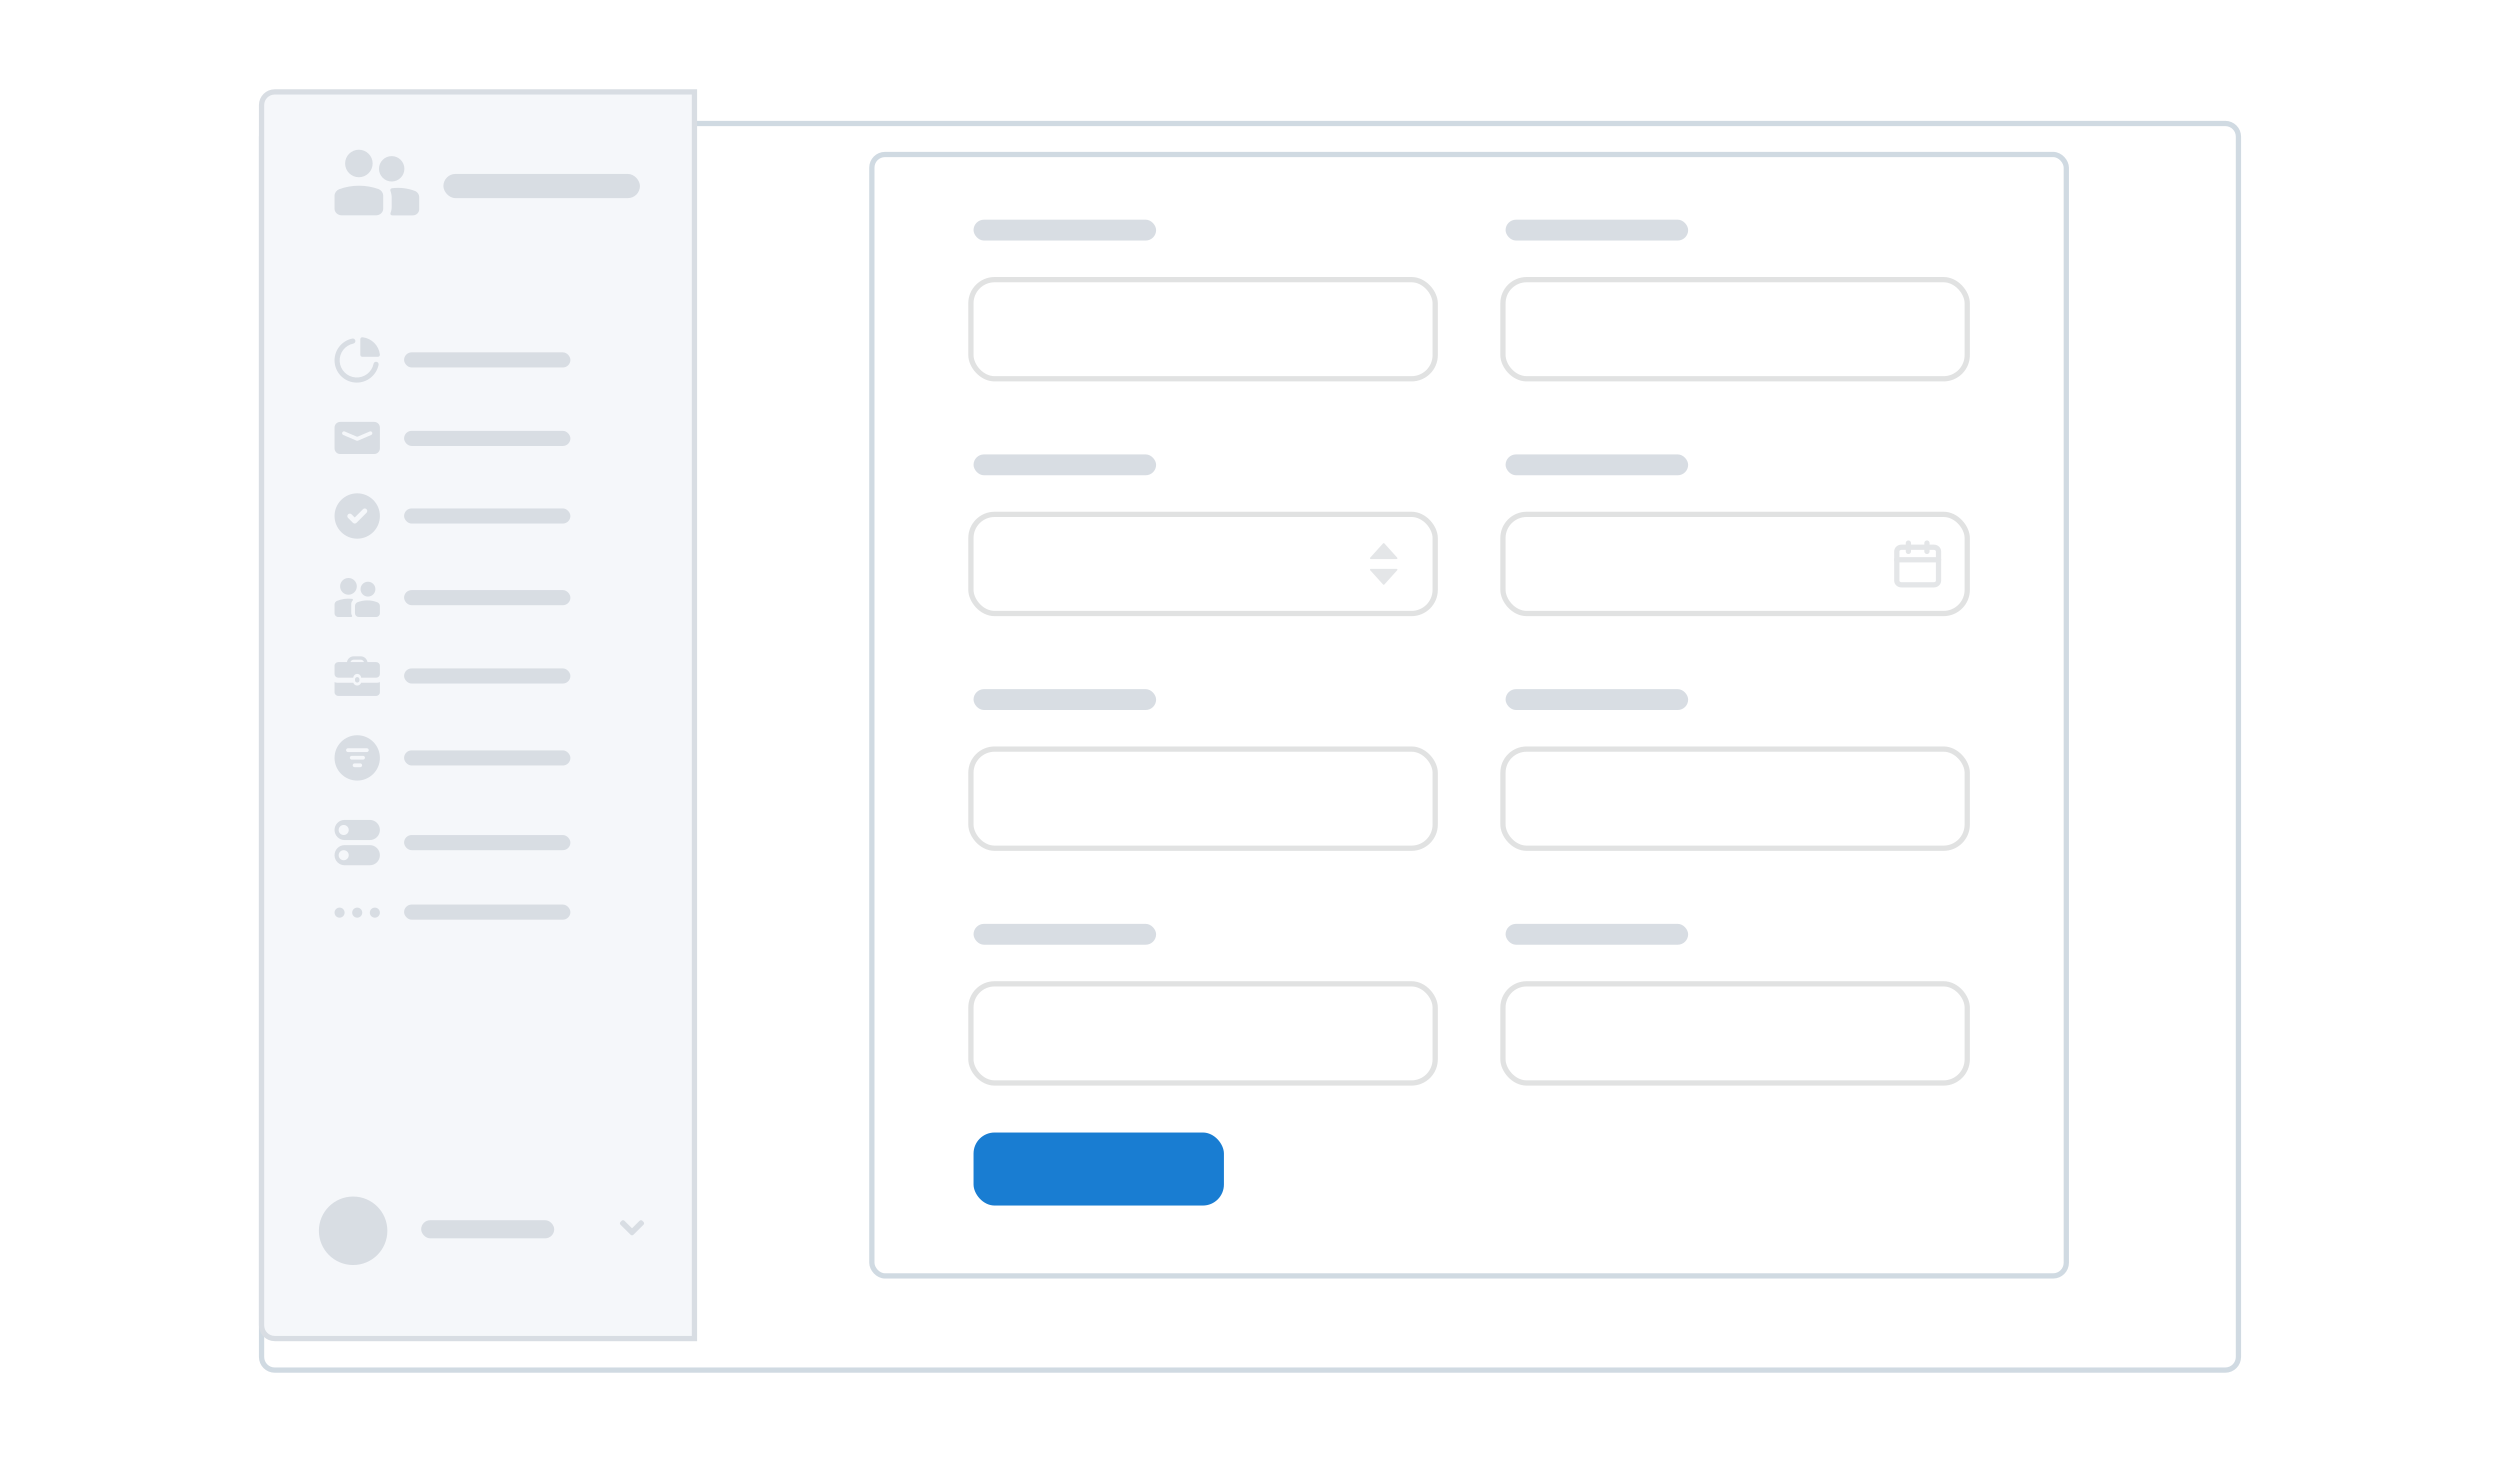 <svg width="350" height="206" viewBox="0 0 350 206" fill="none" xmlns="http://www.w3.org/2000/svg">
<g filter="url(#filter0_d_3388_23412)">
<path d="M36.25 14.71C36.25 13.489 37.239 12.5 38.46 12.5H311.54C312.761 12.5 313.75 13.489 313.75 14.71V185.554C313.75 186.774 312.761 187.763 311.54 187.763H38.46C37.239 187.763 36.25 186.774 36.25 185.554V14.71Z" fill="white"/>
<path d="M36.618 14.71C36.618 13.693 37.443 12.868 38.46 12.868H311.54C312.557 12.868 313.382 13.693 313.382 14.71V185.554C313.382 186.57 312.557 187.395 311.54 187.395H38.46C37.443 187.395 36.618 186.57 36.618 185.554V14.71Z" stroke="#D0DAE2" stroke-width="0.737"/>
</g>
<rect x="122.059" y="21.629" width="167.224" height="157" rx="1.841" fill="white" stroke="#D0DAE2" stroke-width="0.737"/>
<rect x="210.782" y="39.519" width="64.263" height="13.145" rx="2.946" fill="white"/>
<rect x="210.414" y="39.15" width="65" height="13.881" rx="3.314" stroke="#3A3E42" stroke-opacity="0.15" stroke-width="0.737"/>
<rect x="210.782" y="30.755" width="25.559" height="2.921" rx="1.461" fill="#D8DDE3"/>
<rect x="136.296" y="39.518" width="64.263" height="13.145" rx="2.946" fill="white"/>
<rect x="135.928" y="39.15" width="65" height="13.881" rx="3.314" stroke="#3A3E42" stroke-opacity="0.15" stroke-width="0.737"/>
<rect x="136.296" y="30.755" width="25.559" height="2.921" rx="1.461" fill="#D8DDE3"/>
<rect x="210.782" y="72.38" width="64.263" height="13.145" rx="2.946" fill="white"/>
<rect x="210.414" y="72.011" width="65" height="13.881" rx="3.314" stroke="#3A3E42" stroke-opacity="0.15" stroke-width="0.737"/>
<path d="M270.745 76.616H266.201C265.843 76.616 265.552 76.878 265.552 77.201V81.29C265.552 81.612 265.843 81.874 266.201 81.874H270.745C271.103 81.874 271.394 81.612 271.394 81.29V77.201C271.394 76.878 271.103 76.616 270.745 76.616Z" stroke="#E4E6E8" stroke-width="0.737" stroke-linecap="round" stroke-linejoin="round"/>
<path d="M265.552 78.368H271.394" stroke="#E4E6E8" stroke-width="0.737" stroke-linecap="round" stroke-linejoin="round"/>
<path d="M269.771 76.03V77.198" stroke="#E4E6E8" stroke-width="0.737" stroke-linecap="round" stroke-linejoin="round"/>
<path d="M267.175 76.03V77.198" stroke="#E4E6E8" stroke-width="0.737" stroke-linecap="round" stroke-linejoin="round"/>
<rect x="210.782" y="63.617" width="25.559" height="2.921" rx="1.461" fill="#D8DDE3"/>
<rect x="136.296" y="72.38" width="64.263" height="13.145" rx="2.946" fill="white"/>
<rect x="135.928" y="72.011" width="65" height="13.881" rx="3.314" stroke="#3A3E42" stroke-opacity="0.15" stroke-width="0.737"/>
<path fill-rule="evenodd" clip-rule="evenodd" d="M191.909 78.267C191.864 78.267 191.824 78.24 191.805 78.199C191.787 78.158 191.794 78.111 191.824 78.077L193.634 76.067C193.655 76.044 193.686 76.03 193.718 76.03C193.751 76.03 193.782 76.044 193.803 76.067L195.613 78.077C195.643 78.111 195.65 78.158 195.632 78.199C195.613 78.24 195.573 78.267 195.528 78.267H191.909ZM195.528 79.637C195.573 79.638 195.613 79.664 195.632 79.705C195.65 79.746 195.643 79.794 195.613 79.828L193.804 81.837C193.782 81.861 193.751 81.874 193.719 81.874C193.686 81.874 193.655 81.861 193.634 81.837L191.824 79.828C191.794 79.794 191.787 79.746 191.805 79.705C191.824 79.664 191.864 79.638 191.909 79.637H195.528Z" fill="#E4E6E8"/>
<rect x="136.296" y="63.617" width="25.559" height="2.921" rx="1.461" fill="#D8DDE3"/>
<rect x="210.782" y="105.24" width="64.263" height="13.145" rx="2.946" fill="white"/>
<rect x="210.414" y="104.872" width="65" height="13.881" rx="3.314" stroke="#3A3E42" stroke-opacity="0.15" stroke-width="0.737"/>
<rect x="210.782" y="96.48" width="25.559" height="2.921" rx="1.461" fill="#D8DDE3"/>
<rect x="136.296" y="105.24" width="64.263" height="13.145" rx="2.946" fill="white"/>
<rect x="135.928" y="104.872" width="65" height="13.881" rx="3.314" stroke="#3A3E42" stroke-opacity="0.15" stroke-width="0.737"/>
<rect x="136.296" y="96.48" width="25.559" height="2.921" rx="1.461" fill="#D8DDE3"/>
<rect x="210.782" y="138.105" width="64.263" height="13.145" rx="2.946" fill="white"/>
<rect x="210.414" y="137.737" width="65" height="13.881" rx="3.314" stroke="#3A3E42" stroke-opacity="0.15" stroke-width="0.737"/>
<rect x="210.782" y="129.341" width="25.559" height="2.921" rx="1.461" fill="#D8DDE3"/>
<rect x="136.296" y="138.106" width="64.263" height="13.145" rx="2.946" fill="white"/>
<rect x="135.928" y="137.737" width="65" height="13.881" rx="3.314" stroke="#3A3E42" stroke-opacity="0.15" stroke-width="0.737"/>
<rect x="136.296" y="129.341" width="25.559" height="2.921" rx="1.461" fill="#D8DDE3"/>
<rect x="136.296" y="158.552" width="35.053" height="10.224" rx="2.946" fill="#197DD2"/>
<path d="M36.618 14.71C36.618 13.693 37.443 12.868 38.46 12.868H97.224V187.395H38.46C37.443 187.395 36.618 186.57 36.618 185.554V14.71Z" fill="#F5F7FA" stroke="#D8DDE3" stroke-width="0.737"/>
<path d="M90.093 171.071L89.93 170.909C89.873 170.856 89.807 170.829 89.732 170.829C89.655 170.829 89.59 170.856 89.537 170.909L88.48 171.957L87.424 170.909C87.37 170.856 87.305 170.829 87.228 170.829C87.153 170.829 87.087 170.856 87.03 170.909L86.869 171.071C86.814 171.125 86.787 171.191 86.787 171.267C86.787 171.345 86.814 171.409 86.869 171.461L88.284 172.864C88.337 172.919 88.402 172.946 88.48 172.946C88.557 172.946 88.623 172.919 88.678 172.864L90.093 171.461C90.147 171.408 90.173 171.343 90.173 171.267C90.173 171.192 90.147 171.127 90.093 171.071Z" fill="#D8DDE3"/>
<rect x="58.963" y="170.829" width="18.627" height="2.54" rx="1.27" fill="#D8DDE3"/>
<circle cx="49.437" cy="172.31" r="4.794" fill="#D8DDE3"/>
<rect x="56.571" y="126.638" width="23.284" height="2.117" rx="1.058" fill="#D8DDE3"/>
<path fill-rule="evenodd" clip-rule="evenodd" d="M50.716 127.769C50.716 128.159 50.4 128.475 50.01 128.475C49.621 128.475 49.305 128.159 49.305 127.769C49.305 127.38 49.621 127.064 50.01 127.064C50.4 127.064 50.716 127.38 50.716 127.769ZM48.246 127.769C48.246 128.159 47.93 128.475 47.541 128.475C47.151 128.475 46.835 128.159 46.835 127.769C46.835 127.38 47.151 127.064 47.541 127.064C47.93 127.064 48.246 127.38 48.246 127.769ZM52.48 128.475C52.869 128.475 53.185 128.159 53.185 127.769C53.185 127.38 52.869 127.064 52.48 127.064C52.09 127.064 51.774 127.38 51.774 127.769C51.774 128.159 52.09 128.475 52.48 128.475Z" fill="#D8DDE3"/>
<rect x="56.571" y="116.906" width="23.284" height="2.117" rx="1.058" fill="#D8DDE3"/>
<path fill-rule="evenodd" clip-rule="evenodd" d="M46.835 116.198C46.835 115.418 47.467 114.787 48.246 114.787H51.774C52.553 114.787 53.185 115.418 53.185 116.198C53.185 116.977 52.553 117.609 51.774 117.609H48.246C47.467 117.609 46.835 116.977 46.835 116.198ZM48.118 116.905C48.508 116.905 48.824 116.589 48.824 116.199C48.824 115.809 48.508 115.494 48.118 115.494C47.728 115.494 47.413 115.809 47.413 116.199C47.413 116.589 47.728 116.905 48.118 116.905ZM46.835 119.726C46.835 118.947 47.467 118.315 48.246 118.315H51.774C52.553 118.315 53.185 118.947 53.185 119.726C53.185 120.506 52.553 121.137 51.774 121.137H48.246C47.467 121.137 46.835 120.506 46.835 119.726ZM48.118 120.435C48.508 120.435 48.824 120.119 48.824 119.73C48.824 119.34 48.508 119.024 48.118 119.024C47.728 119.024 47.413 119.34 47.413 119.73C47.413 120.119 47.728 120.435 48.118 120.435Z" fill="#D8DDE3"/>
<rect x="56.571" y="105.052" width="23.284" height="2.117" rx="1.058" fill="#D8DDE3"/>
<path fill-rule="evenodd" clip-rule="evenodd" d="M50.01 102.931C48.257 102.931 46.835 104.353 46.835 106.106C46.835 107.86 48.257 109.281 50.01 109.281C51.764 109.281 53.185 107.86 53.185 106.106C53.185 104.353 51.764 102.931 50.01 102.931ZM50.433 107.405H49.64C49.493 107.405 49.375 107.287 49.375 107.141C49.375 106.995 49.493 106.876 49.64 106.876H50.433C50.58 106.876 50.698 106.995 50.698 107.141C50.698 107.287 50.58 107.405 50.433 107.405ZM50.829 106.346H49.242C49.096 106.346 48.977 106.228 48.977 106.082C48.977 105.936 49.096 105.817 49.242 105.817H50.829C50.975 105.817 51.094 105.936 51.094 106.082C51.094 106.228 50.975 106.346 50.829 106.346ZM51.36 105.287H48.714C48.568 105.287 48.449 105.169 48.449 105.023C48.449 104.877 48.568 104.758 48.714 104.758H51.36C51.506 104.758 51.624 104.877 51.624 105.023C51.624 105.169 51.506 105.287 51.36 105.287Z" fill="#D8DDE3"/>
<rect x="56.571" y="93.578" width="23.284" height="2.117" rx="1.058" fill="#D8DDE3"/>
<path fill-rule="evenodd" clip-rule="evenodd" d="M51.445 92.693H52.658C52.948 92.693 53.185 92.921 53.185 93.199V94.366C53.185 94.645 52.959 94.871 52.68 94.871H50.559C50.552 94.726 50.489 94.595 50.391 94.501C50.389 94.499 50.387 94.497 50.385 94.496C50.383 94.495 50.382 94.493 50.381 94.492C50.359 94.472 50.336 94.453 50.311 94.437C50.306 94.434 50.301 94.431 50.295 94.428C50.291 94.426 50.287 94.424 50.283 94.421C50.28 94.42 50.278 94.419 50.275 94.417C50.257 94.407 50.239 94.397 50.22 94.388C50.208 94.383 50.195 94.38 50.181 94.376C50.176 94.375 50.171 94.373 50.166 94.372C50.161 94.37 50.155 94.368 50.15 94.366C50.14 94.363 50.13 94.36 50.119 94.358C50.084 94.35 50.047 94.347 50.01 94.347C49.973 94.347 49.936 94.35 49.901 94.358C49.89 94.36 49.88 94.363 49.87 94.366C49.865 94.368 49.859 94.37 49.854 94.372C49.849 94.373 49.843 94.375 49.838 94.376C49.825 94.38 49.812 94.383 49.8 94.388C49.781 94.396 49.763 94.407 49.745 94.417C49.742 94.418 49.74 94.42 49.737 94.421C49.733 94.424 49.729 94.426 49.725 94.427C49.72 94.43 49.714 94.433 49.709 94.437C49.684 94.453 49.661 94.472 49.639 94.492C49.638 94.494 49.636 94.495 49.635 94.496C49.633 94.497 49.631 94.499 49.63 94.5C49.531 94.595 49.468 94.726 49.461 94.871H47.34C47.061 94.871 46.835 94.644 46.835 94.365V93.198C46.835 92.921 47.072 92.693 47.362 92.693H48.575C48.648 92.235 49.045 91.883 49.524 91.883H50.496C50.975 91.883 51.372 92.235 51.445 92.693ZM49.524 92.356C49.308 92.356 49.126 92.498 49.062 92.693H50.958C50.894 92.498 50.712 92.356 50.496 92.356H49.524ZM50.322 95.246V95.104C50.322 94.932 50.182 94.792 50.01 94.792C49.838 94.792 49.699 94.932 49.699 95.104V95.246C49.699 95.418 49.838 95.558 50.01 95.558C50.182 95.558 50.322 95.418 50.322 95.246ZM50.557 95.585C50.485 95.81 50.268 95.976 50.01 95.976C49.752 95.976 49.535 95.81 49.463 95.585H47.229C47.088 95.585 46.955 95.553 46.835 95.498V96.922C46.835 97.2 47.072 97.428 47.362 97.428H52.658C52.948 97.428 53.185 97.2 53.185 96.922V95.499C53.065 95.553 52.932 95.585 52.791 95.585L50.557 95.585Z" fill="#D8DDE3"/>
<rect x="56.571" y="82.612" width="23.284" height="2.117" rx="1.058" fill="#D8DDE3"/>
<path fill-rule="evenodd" clip-rule="evenodd" d="M49.277 86.179C49.303 86.218 49.306 86.27 49.284 86.312C49.262 86.355 49.218 86.381 49.17 86.382H47.355C47.068 86.382 46.835 86.149 46.835 85.862V84.621C46.847 84.407 46.976 84.217 47.17 84.127C47.843 83.851 48.576 83.752 49.297 83.841C49.346 83.846 49.387 83.878 49.405 83.924C49.422 83.969 49.413 84.021 49.381 84.057C49.255 84.185 49.181 84.354 49.173 84.533V85.833C49.177 85.955 49.213 86.074 49.277 86.179ZM48.785 80.919C48.139 80.919 47.615 81.443 47.615 82.09C47.615 82.736 48.139 83.26 48.785 83.26C49.431 83.26 49.955 82.736 49.955 82.09C49.955 81.443 49.431 80.919 48.785 80.919ZM50.216 86.38H52.665C52.953 86.38 53.185 86.147 53.185 85.86V84.82C53.174 84.607 53.046 84.418 52.853 84.328C51.94 83.961 50.921 83.961 50.008 84.328C49.822 84.423 49.703 84.611 49.696 84.82V85.86C49.696 85.998 49.751 86.13 49.848 86.227C49.946 86.325 50.078 86.38 50.216 86.38ZM51.516 81.441C50.942 81.441 50.476 81.907 50.476 82.481C50.476 83.056 50.942 83.521 51.516 83.521C52.091 83.521 52.556 83.056 52.556 82.481C52.556 81.907 52.091 81.441 51.516 81.441Z" fill="#D8DDE3"/>
<rect x="56.571" y="71.181" width="23.284" height="2.117" rx="1.058" fill="#D8DDE3"/>
<path fill-rule="evenodd" clip-rule="evenodd" d="M53.185 72.241C53.185 73.994 51.764 75.416 50.01 75.416C48.257 75.416 46.835 73.994 46.835 72.241C46.835 70.487 48.257 69.066 50.01 69.066C50.852 69.066 51.66 69.4 52.255 69.996C52.851 70.591 53.185 71.399 53.185 72.241ZM51.314 71.286C51.177 71.15 50.955 71.15 50.818 71.286L49.659 72.447L49.205 71.992C49.065 71.872 48.857 71.88 48.727 72.01C48.597 72.141 48.589 72.349 48.709 72.489L49.413 73.195C49.55 73.332 49.772 73.332 49.909 73.195L51.317 71.784C51.453 71.645 51.451 71.423 51.314 71.286Z" fill="#D8DDE3"/>
<rect x="56.571" y="60.319" width="23.284" height="2.117" rx="1.058" fill="#D8DDE3"/>
<path fill-rule="evenodd" clip-rule="evenodd" d="M46.835 59.86V62.77C46.835 63.209 47.19 63.564 47.629 63.564H52.391C52.83 63.564 53.185 63.209 53.185 62.77V59.86C53.185 59.421 52.83 59.066 52.391 59.066H47.629C47.19 59.066 46.835 59.421 46.835 59.86ZM51.966 60.896L50.114 61.69C50.047 61.718 49.971 61.718 49.905 61.69L48.053 60.896C47.918 60.838 47.856 60.683 47.914 60.548C47.971 60.414 48.127 60.352 48.262 60.409L49.905 61.113C49.971 61.142 50.047 61.142 50.114 61.113L51.757 60.409C51.891 60.352 52.047 60.414 52.105 60.548C52.162 60.683 52.1 60.838 51.966 60.896Z" fill="#D8DDE3"/>
<rect x="56.572" y="49.329" width="23.284" height="2.117" rx="1.058" fill="#D8DDE3"/>
<path fill-rule="evenodd" clip-rule="evenodd" d="M49.948 53.564C48.35 53.563 47.013 52.353 46.852 50.763C46.691 49.173 47.76 47.72 49.325 47.399C49.52 47.359 49.709 47.485 49.748 47.679C49.788 47.873 49.663 48.062 49.469 48.102C48.293 48.343 47.477 49.415 47.558 50.612C47.639 51.809 48.592 52.762 49.789 52.843C50.986 52.924 52.058 52.108 52.299 50.932C52.339 50.738 52.528 50.613 52.722 50.653C52.916 50.692 53.042 50.882 53.002 51.076C52.702 52.524 51.427 53.562 49.948 53.564ZM50.444 47.499V49.676C50.444 49.829 50.568 49.952 50.72 49.952H52.908C52.987 49.953 53.063 49.919 53.116 49.86C53.169 49.801 53.193 49.722 53.184 49.643C53.039 48.367 52.032 47.36 50.756 47.215C50.677 47.205 50.598 47.229 50.538 47.281C50.479 47.333 50.444 47.409 50.444 47.488V47.499Z" fill="#D8DDE3"/>
<rect x="62.075" y="24.35" width="27.517" height="3.387" rx="1.693" fill="#D8DDE3"/>
<path fill-rule="evenodd" clip-rule="evenodd" d="M56.614 23.633C56.614 22.651 55.818 21.855 54.836 21.855C53.854 21.855 53.058 22.651 53.058 23.633C53.058 24.615 53.854 25.411 54.836 25.411C55.818 25.411 56.614 24.615 56.614 23.633ZM58.156 26.755C58.473 26.913 58.677 27.224 58.689 27.569V29.291C58.689 29.52 58.595 29.739 58.429 29.9C58.262 30.062 58.036 30.152 57.801 30.152H54.887C54.721 30.152 54.607 29.985 54.669 29.831C54.78 29.554 54.837 29.258 54.837 28.96V27.694C54.837 27.36 54.776 27.029 54.658 26.716C54.597 26.555 54.697 26.377 54.869 26.355C55.973 26.213 57.106 26.346 58.156 26.755Z" fill="#D8DDE3"/>
<path fill-rule="evenodd" clip-rule="evenodd" d="M52.169 22.887C52.169 21.823 51.306 20.961 50.242 20.961C49.178 20.961 48.316 21.823 48.316 22.887C48.316 23.951 49.178 24.814 50.242 24.814C51.306 24.814 52.169 23.951 52.169 22.887ZM47.85 30.147H52.635C52.904 30.147 53.162 30.05 53.353 29.876C53.543 29.702 53.65 29.466 53.65 29.22V27.365C53.636 26.994 53.403 26.659 53.041 26.489C51.258 25.835 49.267 25.835 47.485 26.489C47.107 26.648 46.856 26.986 46.835 27.365V29.22C46.835 29.732 47.289 30.147 47.85 30.147Z" fill="#D8DDE3"/>
<defs>
<filter id="filter0_d_3388_23412" x="22.993" y="3.662" width="304.015" height="201.778" filterUnits="userSpaceOnUse" color-interpolation-filters="sRGB">
<feFlood flood-opacity="0" result="BackgroundImageFix"/>
<feColorMatrix in="SourceAlpha" type="matrix" values="0 0 0 0 0 0 0 0 0 0 0 0 0 0 0 0 0 0 127 0" result="hardAlpha"/>
<feOffset dy="4.419"/>
<feGaussianBlur stdDeviation="6.629"/>
<feColorMatrix type="matrix" values="0 0 0 0 0 0 0 0 0 0 0 0 0 0 0 0 0 0 0.06 0"/>
<feBlend mode="normal" in2="BackgroundImageFix" result="effect1_dropShadow_3388_23412"/>
<feBlend mode="normal" in="SourceGraphic" in2="effect1_dropShadow_3388_23412" result="shape"/>
</filter>
</defs>
</svg>
